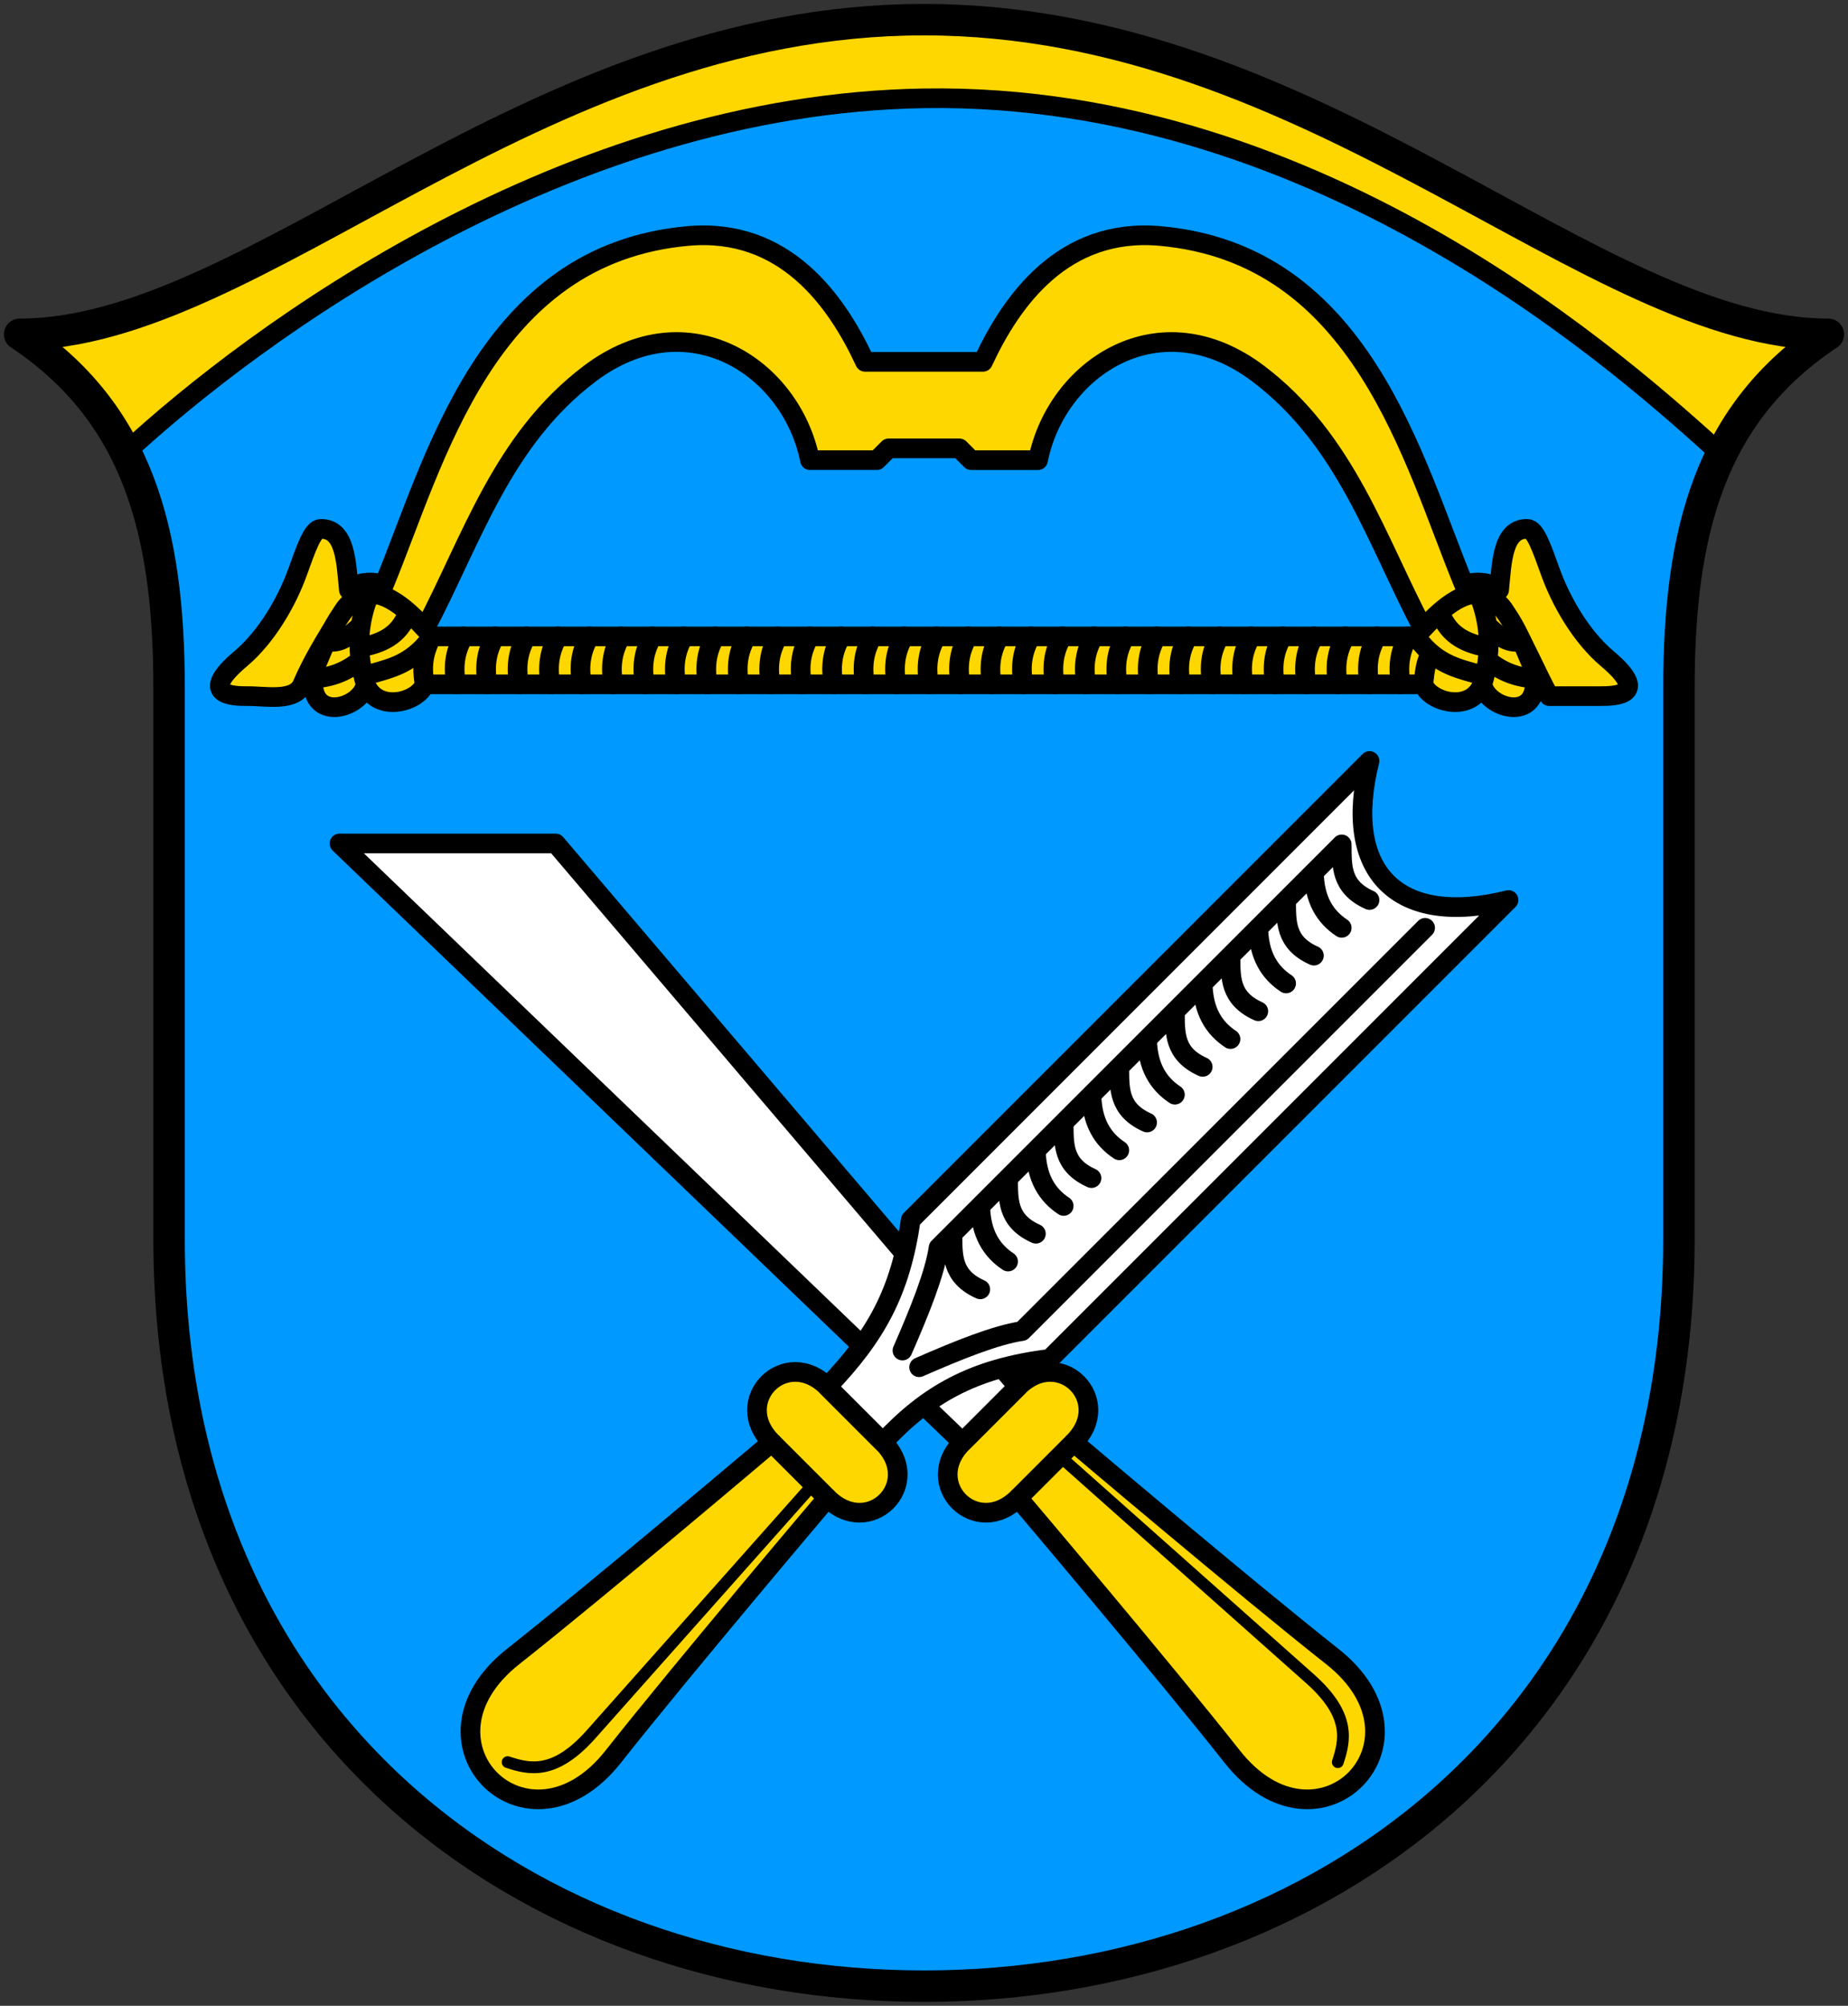 <svg xmlns="http://www.w3.org/2000/svg" height="510" width="470"><rect width="100%" height="100%" fill="#333333" stroke="none"/><path d="M5 85c30 20 38 50 38 90v140c0 124.013 92 190 192 190s192-65.987 192-190V175c0-40 8-70 38-90-60 0-130-80-230-80S65 85 5 85z" fill="#09f" fill-rule="evenodd"/><g stroke="#000" stroke-width="5" stroke-linecap="round" stroke-linejoin="round"><path d="M244 114l3 3h17c4.722-23.538 30.934-40.915 56-22 22.34 16.857 29.993 42.246 42 65l8-7c3.503-3.065 9.688-2.418 12.59 2.23 5.036 8.066 8.294 16.213 11.41 21.77h13c4.267 0 12.564-.42 1.814-9.493-6.833-5.768-11.867-14.785-14.479-22.023-2.227-6.171-3.85-10.97-5.873-11.01-6.416-.128-6.503 8.743-7.188 15.5-1.828-2.024-6.51-2.376-8.857-1.142C359.334 117.22 346.457 64.557 295 60c-24.543-2.173-37.756 16.367-45 32h-30c-7.244-15.633-20.458-34.173-45-32-51.458 4.557-64.334 57.219-77.417 88.832-2.347-1.234-7.03-.882-8.857 1.142-.685-6.757-.772-15.628-7.189-15.5-2.021.04-3.645 4.839-5.872 11.01-2.612 7.238-7.646 16.255-14.48 22.023C50.437 176.579 58.734 177.04 63 177c4.593-.043 11.946 1.541 13.908-2.985 2.535-5.845 5.466-10.72 10.502-18.785 2.902-4.648 9.087-5.295 12.59-2.23l8 7c12.007-22.754 19.66-48.143 42-65 25.066-18.915 51.278-1.538 56 22h17l3-3z" fill="gold" fill-rule="evenodd"/><path d="M109.92 161.818C106.1 157.7 100.02 150.726 94 151c-7.196.327-11.885 14.406-14 19-2.938 14.236 11.726 10.593 13 4 2.938 7.343 13.342 4.565 15 0h254c1.658 4.565 12.062 7.343 15 0 1.274 6.593 15.938 10.236 13-4-2.115-4.594-6.804-18.673-14-19-6.02-.274-12.1 6.7-15.92 10.818z" fill="gold" fill-rule="evenodd"/><path d="M362 174c.383-4.11.974-7.389 2.329-7.614m-118.13-4.577c-2.414 4.06-2.68 8.121-1.921 12.182m-6.08-12.182c-2.413 4.06-2.678 8.121-1.92 12.182m25.92-12.182c-2.413 4.06-2.678 8.121-1.92 12.182m-6.08-12.182c-2.413 4.06-2.678 8.121-1.92 12.182m25.92-12.182c-2.413 4.06-2.678 8.121-1.92 12.182m-6.08-12.182c-2.413 4.06-2.678 8.121-1.92 12.182m25.92-12.182c-2.413 4.06-2.678 8.121-1.92 12.182m-6.08-12.182c-2.413 4.06-2.678 8.121-1.92 12.182m25.92-12.182c-2.413 4.06-2.678 8.121-1.92 12.182m-6.08-12.182c-2.413 4.06-2.678 8.121-1.92 12.182m25.92-12.182c-2.413 4.06-2.678 8.121-1.92 12.182m-6.08-12.182c-2.413 4.06-2.678 8.121-1.92 12.182m25.92-12.182c-2.413 4.06-2.678 8.121-1.92 12.182m-6.08-12.182c-2.413 4.06-2.678 8.121-1.92 12.182m25.92-12.182c-2.413 4.06-2.678 8.121-1.92 12.182m-6.08-12.182c-2.413 4.06-2.678 8.121-1.92 12.182M376 151c3.175 7.667 3.36 15.333 1 23m.574-2.066c-5.795-1.867-11.769-2.364-17.25-9.807m18.263 2.524c-5.315-.931-10.073-2.85-12.253-8.72m23.83 16.567c-4.272-.228-8.241-1.673-11.822-4.668m8.66-4.784c-3.864.804-6.213-1.802-8.747-3.992m-295.257 3.992c3.864.804 6.213-1.802 8.747-3.992m-11.91 13.444c4.273-.228 8.242-1.673 11.823-4.668m-.245-3.18c5.315-.93 10.073-2.85 12.253-8.718m-11.24 16.002c5.795-1.868 11.769-2.364 17.25-9.807M94 151c-3.175 7.667-3.36 15.333-1 23m128.92-12.182c-2.413 4.06-2.678 8.121-1.92 12.182m9.92-12.182c-2.413 4.06-2.678 8.121-1.92 12.182m-22.08-12.182c-2.413 4.06-2.678 8.121-1.92 12.182m9.92-12.182c-2.413 4.06-2.678 8.121-1.92 12.182m-22.08-12.182c-2.413 4.06-2.678 8.121-1.92 12.182m9.92-12.182c-2.413 4.06-2.678 8.121-1.92 12.182m-22.08-12.182c-2.413 4.06-2.678 8.121-1.92 12.182m9.92-12.182c-2.413 4.06-2.678 8.121-1.92 12.182m-22.08-12.182c-2.413 4.06-2.678 8.121-1.92 12.182m9.92-12.182c-2.413 4.06-2.678 8.121-1.92 12.182m-22.08-12.182c-2.413 4.06-2.678 8.121-1.92 12.182m9.92-12.182c-2.413 4.06-2.678 8.121-1.92 12.182m-22.08-12.182c-2.413 4.06-2.678 8.121-1.92 12.182m9.92-12.182c-2.413 4.06-2.678 8.121-1.92 12.182m-22.08-12.182c-2.413 4.06-2.678 8.121-1.92 12.182m9.92-12.182c-2.413 4.06-2.678 8.121-1.92 12.182" fill="none"/></g><g stroke="#000"><path d="M244.782 366.725l14.142-14.143c10.607-10.606 24.749 3.536 14.142 14.143 0 0 43.37 36.77 65.761 54.447 27.66 21.837-3.619 53.116-25.456 25.456-17.677-22.392-54.447-65.761-54.447-65.761-10.607 10.606-24.749-3.536-14.142-14.142z" fill="gold" fill-rule="evenodd" stroke-width="5" stroke-linecap="round" stroke-linejoin="round"/><path d="M269.53 370.26l63.64 56.569c10.537 9.366 8.827 15.835 7.071 21.213" fill="none" stroke-width="3" stroke-linecap="round" stroke-linejoin="round"/><path d="M258.924 380.867l14.142-14.142" fill="none" stroke-width="5"/></g><path d="M244.782 366.725L86.336 214.463h55l117.588 138.12z" fill="#fff" fill-rule="evenodd" stroke="#000" stroke-width="5" stroke-linecap="round" stroke-linejoin="round"/><g stroke="#000"><path d="M210.423 352.582l14.142 14.143c10.607 10.606-3.535 24.748-14.142 14.142 0 0-36.77 43.369-54.447 65.76-21.837 27.661-53.116-3.618-25.456-25.455 22.392-17.678 65.76-54.447 65.76-54.447-10.606-10.607 3.536-24.75 14.143-14.143z" fill="gold" fill-rule="evenodd" stroke-width="5" stroke-linecap="round" stroke-linejoin="round"/><path d="M206.887 377.331l-56.568 63.64c-9.366 10.537-15.836 8.827-21.213 7.07" fill="none" stroke-width="3" stroke-linecap="round" stroke-linejoin="round"/><path d="M196.28 366.725l14.143 14.142" fill="none" stroke-width="5"/><path d="M231.636 310.156L348.31 193.483c-7.071 28.285 7.07 42.427 35.355 35.356L266.991 345.51c-19.509 2.386-31.209 9.154-42.426 21.214l-14.142-14.143c12.332-12.872 18.565-24.02 21.213-42.426z" fill="#fff" fill-rule="evenodd" stroke-width="5" stroke-linecap="round" stroke-linejoin="round"/><path d="M327.096 228.839c.063 5.34-.372 10.815 7.07 14.142m0-21.213c.112 6.96 2.814 11.328 7.072 14.142m0-21.213c.064 5.34-.372 10.815 7.07 14.142m-49.497 28.284c.064 5.34-.371 10.815 7.071 14.142m0-21.213c.111 6.96 2.814 11.328 7.071 14.142m0-21.213c.064 5.34-.371 10.815 7.071 14.142m0-21.213c.111 6.96 2.814 11.328 7.072 14.142m-56.569 35.355c.064 5.34-.372 10.815 7.071 14.142m0-21.213c.111 6.96 2.814 11.329 7.071 14.142m0-21.213c.064 5.34-.371 10.815 7.071 14.142m0-21.213c.111 6.96 2.814 11.329 7.071 14.142m-56.568 35.356c.064 5.339-.372 10.815 7.07 14.142m0-21.214c.112 6.96 2.814 11.329 7.072 14.143m0-21.214c.064 5.34-.372 10.816 7.07 14.143m0-21.214c.112 6.96 2.815 11.329 7.072 14.143m-36.77 41.012c10.062-4.405 19.528-8.214 26.163-9.193l102.53-102.53M229.516 343.39c4.404-10.061 8.213-19.527 9.192-26.163l102.53-102.53" fill="none" stroke-width="5" stroke-linecap="round" stroke-linejoin="round"/></g><path d="M465 85C405 85 335 5 235 5S65 85 5 85c12.444 8.296 21.103 18.313 26.976 30.05C64.913 84.581 143.703 26.457 235 25c101.908-1.626 179.728 69.749 202.775 90.553C443.651 103.599 452.38 93.414 465 85z" fill="gold" fill-rule="evenodd" stroke="#000" stroke-width="5" stroke-linecap="round" stroke-linejoin="round"/><path d="M5 85c30 20 38 50 38 90v140c0 124.013 92 190 192 190s192-65.987 192-190V175c0-40 8-70 38-90-60 0-130-80-230-80S65 85 5 85z" fill="none" stroke="#000" stroke-width="8" stroke-linecap="round" stroke-linejoin="round"/></svg>